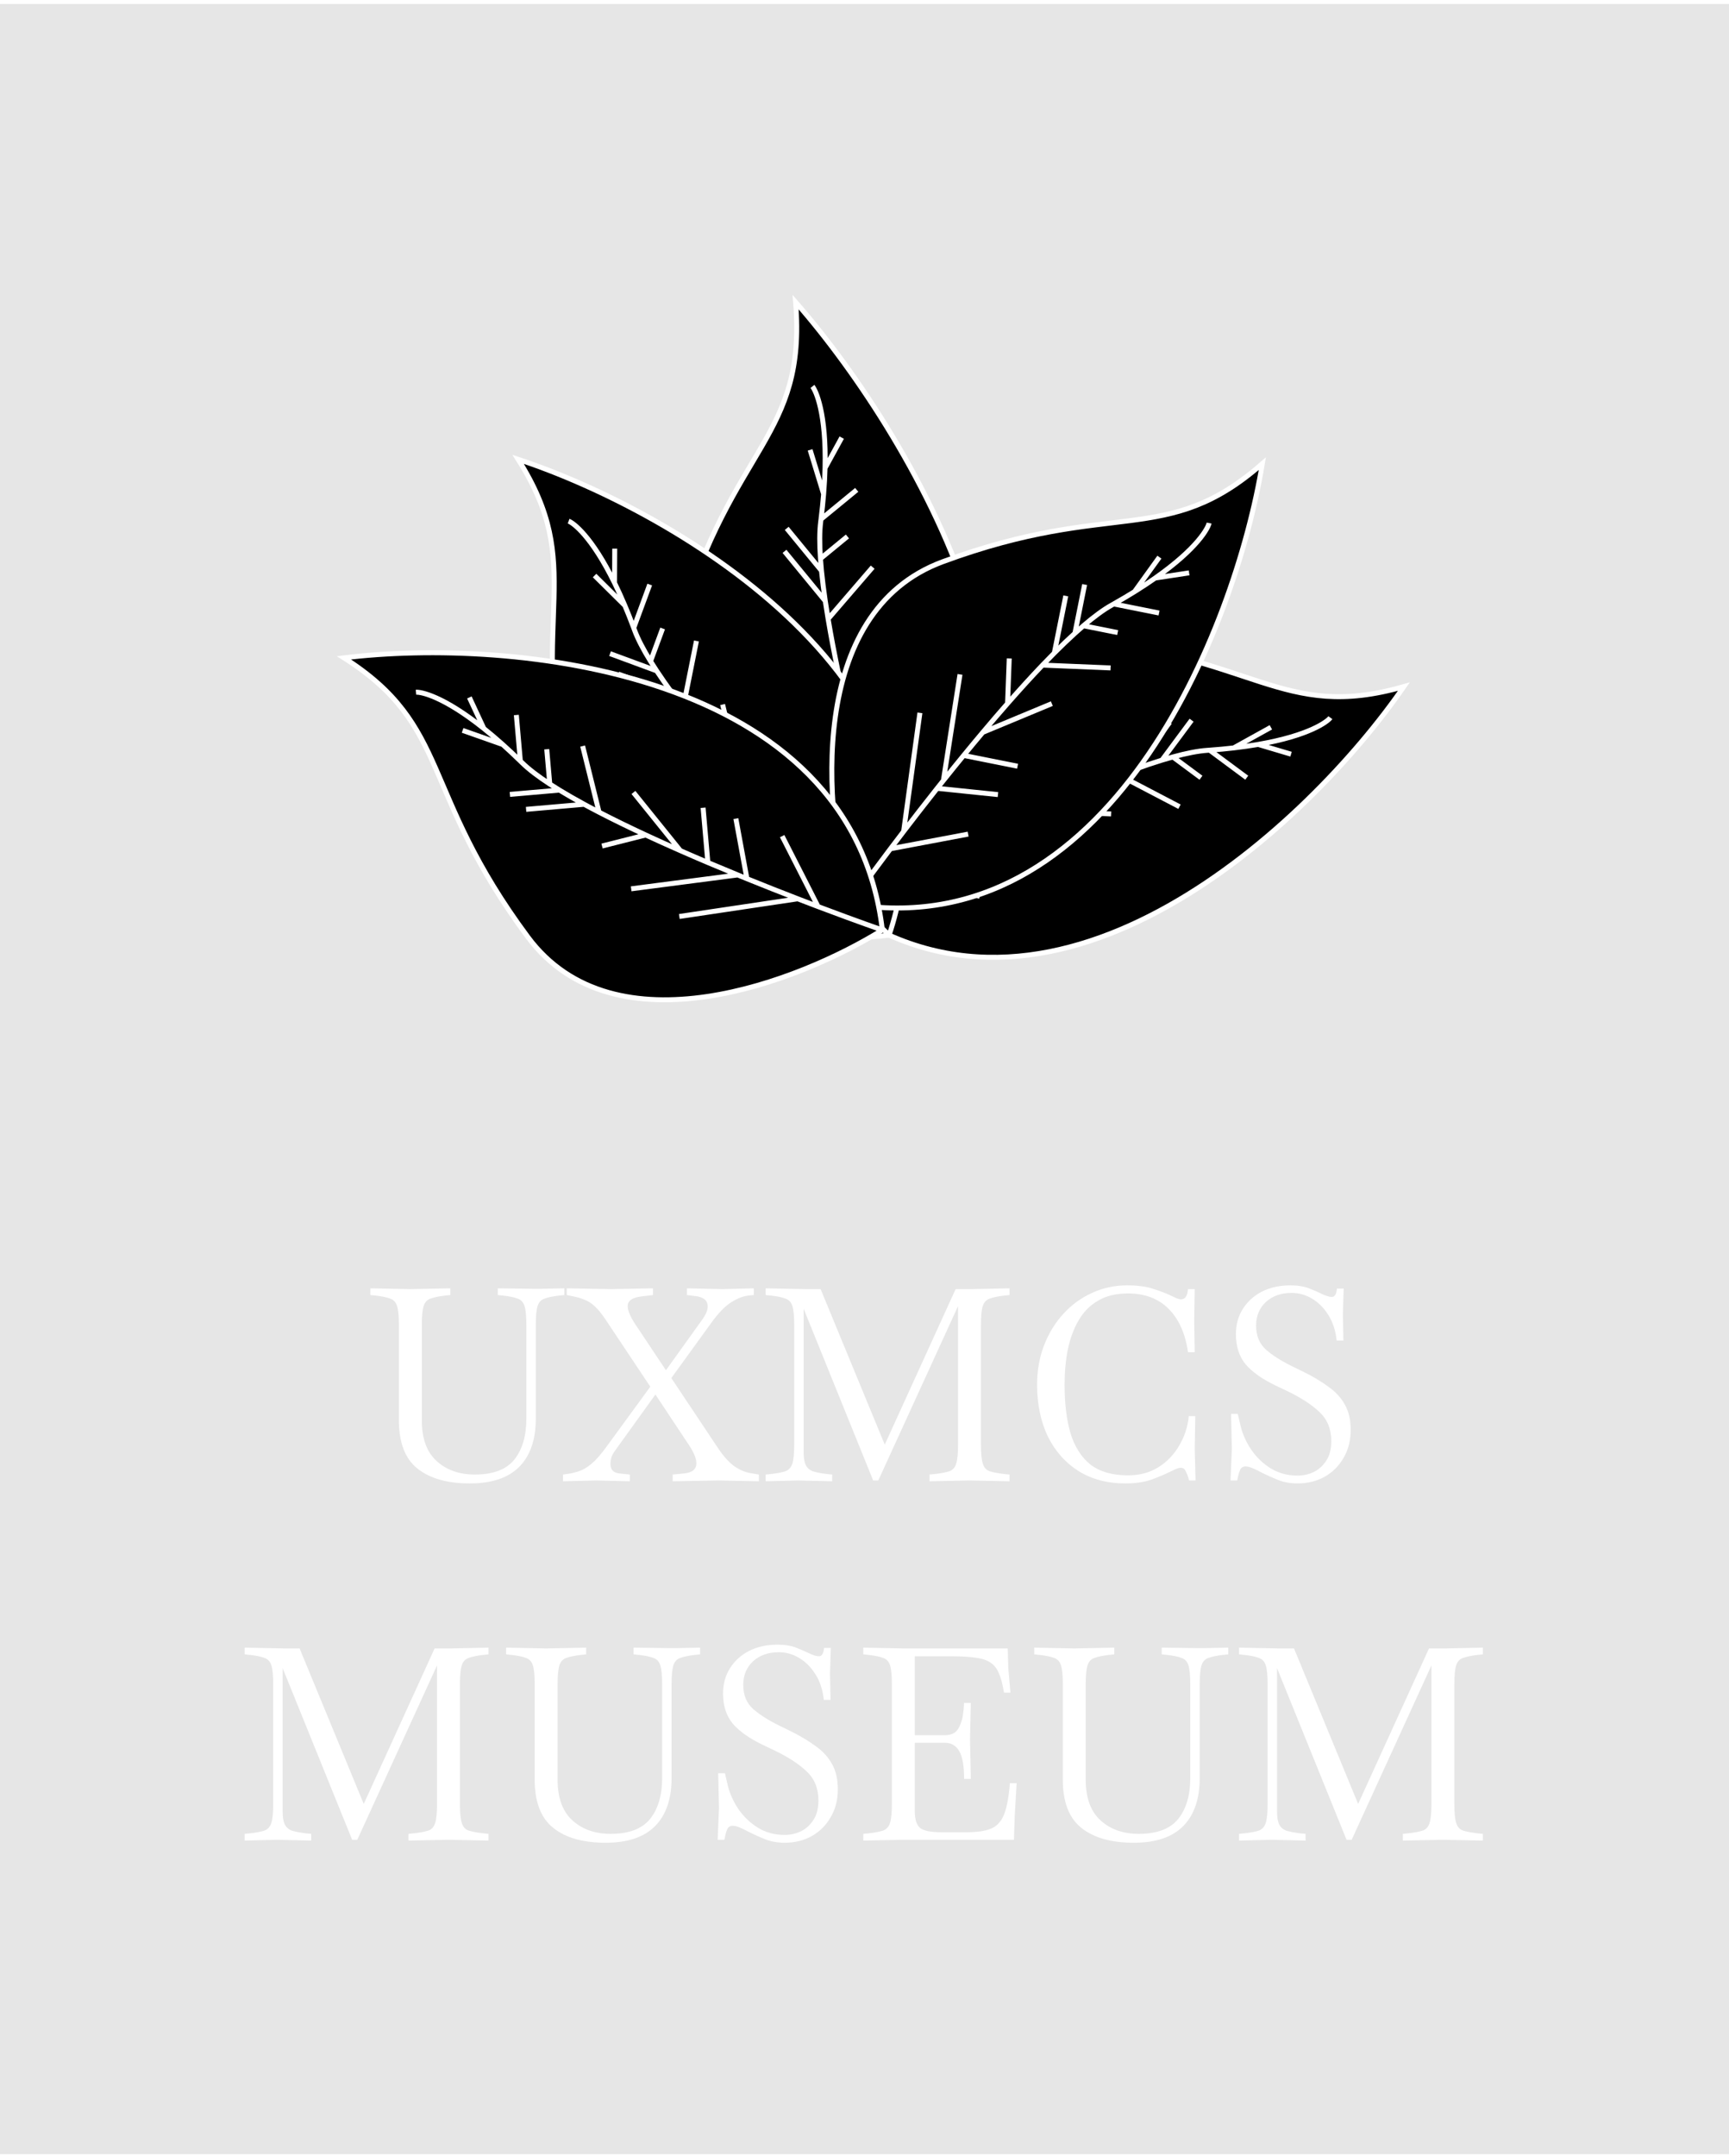 <svg width="77" height="96" viewBox="0 0 77 96" fill="none" xmlns="http://www.w3.org/2000/svg">
<g filter="url(#filter0_b_2_12)">
<rect width="77" height="95.745" transform="translate(0 0.178)" fill="black" fill-opacity="0.1"/>
<path d="M30.265 27.799C28.376 34.198 36.278 39.859 40.465 41.889C49.244 34.173 40.859 19.643 35.433 13.455C35.923 19.49 32.627 19.799 30.265 27.799Z" fill="black"/>
<path d="M40.465 41.889C36.278 39.859 28.376 34.198 30.265 27.799C32.627 19.799 35.923 19.49 35.433 13.455C40.859 19.643 49.244 34.173 40.465 41.889ZM40.465 41.889C40.302 41.359 40.122 40.761 39.932 40.111C39.802 39.668 39.667 39.202 39.53 38.717M36.181 17.207C36.334 17.394 36.804 18.399 36.743 20.842M38.566 35.162L40.479 33.223M38.566 35.162C38.526 35.008 38.486 34.853 38.446 34.697M38.566 35.162C38.791 36.034 39.021 36.89 39.247 37.707M38.446 34.697L34.945 30.755M38.446 34.697C38.318 34.197 38.192 33.693 38.069 33.189M37.737 31.787L38.573 28.451M37.737 31.787C37.598 31.184 37.466 30.587 37.344 30.003M37.737 31.787C37.844 32.252 37.955 32.721 38.069 33.189M37.344 30.003L35.71 28.519M37.344 30.003C37.166 29.153 37.008 28.33 36.879 27.559M36.879 27.559L38.864 25.255M36.879 27.559C36.833 27.286 36.791 27.02 36.753 26.762M36.584 25.414L35.036 23.528M36.584 25.414C36.626 25.834 36.683 26.286 36.753 26.762M36.584 25.414C36.566 25.228 36.551 25.048 36.539 24.875M36.753 26.762L34.937 24.551M39.247 37.707L35.272 33.381M39.247 37.707C39.343 38.051 39.437 38.388 39.53 38.717M39.53 38.717L41.128 35.522M38.069 33.189L39.961 31.635M36.563 23.12C36.559 23.155 36.555 23.19 36.55 23.226C36.494 23.664 36.493 24.223 36.539 24.875M36.563 23.12L38.154 21.813M36.563 23.12C36.613 22.723 36.651 22.35 36.68 22M36.539 24.875L37.74 23.888M36.743 20.842L37.486 19.486M36.743 20.842C36.734 21.197 36.714 21.582 36.68 22M36.68 22L36.078 20.033" stroke="white" stroke-width="0.221"/>
<path d="M47.782 28.456C41.322 27.896 38.266 36.236 37.545 40.475C47.138 47.151 58.287 36.726 62.52 30.573C57.059 32.142 55.857 29.157 47.782 28.456Z" fill="black"/>
<path d="M37.545 40.475C38.266 36.236 41.322 27.896 47.782 28.456C55.857 29.157 57.059 32.142 62.52 30.573C58.287 36.726 47.138 47.151 37.545 40.475ZM37.545 40.475C37.991 40.227 38.496 39.95 39.046 39.654C39.42 39.453 39.816 39.242 40.227 39.026M59.248 31.957C59.117 32.133 58.315 32.753 56.032 33.148M43.256 37.478L45.586 38.886M43.256 37.478C43.389 37.413 43.521 37.347 43.654 37.282M43.256 37.478C42.511 37.848 41.781 38.218 41.086 38.578M43.654 37.282L46.339 33.322M43.654 37.282C44.083 37.072 44.515 36.862 44.949 36.656M46.157 36.09L49.483 36.244M46.157 36.09C46.678 35.85 47.195 35.618 47.703 35.397M46.157 36.09C45.755 36.274 45.352 36.464 44.949 36.656M47.703 35.397L48.626 33.614M47.703 35.397C48.442 35.075 49.16 34.777 49.84 34.516M49.84 34.516L52.528 35.922M49.84 34.516C50.08 34.423 50.315 34.335 50.545 34.252M51.748 33.847L53.067 32.069M51.748 33.847C51.37 33.963 50.967 34.099 50.545 34.252M51.748 33.847C51.915 33.796 52.078 33.749 52.235 33.706M50.545 34.252L52.091 32.167M41.086 38.578L43.995 34.11M41.086 38.578C40.793 38.73 40.506 38.879 40.227 39.026M40.227 39.026L43.634 39.91M44.949 36.656L46.915 38.114M53.87 33.404C53.836 33.406 53.802 33.409 53.768 33.411C53.346 33.44 52.827 33.543 52.235 33.706M53.87 33.404L55.523 34.63M53.87 33.404C54.252 33.376 54.608 33.343 54.941 33.304M52.235 33.706L53.484 34.632M56.032 33.148L57.496 33.583M56.032 33.148C55.7 33.205 55.337 33.258 54.941 33.304M54.941 33.304L56.598 32.386" stroke="white" stroke-width="0.221"/>
<path d="M25.185 35.193C26.462 41.55 35.325 42.14 39.596 41.641C43.307 30.558 30.169 22.788 23.075 20.454C26.115 25.255 23.588 27.247 25.185 35.193Z" fill="black"/>
<path d="M39.596 41.641C35.325 42.14 26.462 41.55 25.185 35.193C23.588 27.247 26.115 25.255 23.075 20.454C30.169 22.788 43.307 30.558 39.596 41.641ZM39.596 41.641C39.232 41.282 38.825 40.875 38.386 40.431C38.088 40.128 37.775 39.808 37.452 39.474M25.323 23.206C25.529 23.282 26.349 23.877 27.369 25.957M35.115 37.001L35.811 34.37M35.115 37.001C35.015 36.893 34.915 36.784 34.815 36.675M35.115 37.001C35.679 37.613 36.24 38.209 36.781 38.776M34.815 36.675L30.261 35.211M34.815 36.675C34.493 36.322 34.17 35.966 33.85 35.608M32.967 34.608L32.181 31.372M32.967 34.608C32.591 34.175 32.223 33.744 31.868 33.319M32.967 34.608C33.258 34.941 33.553 35.276 33.85 35.608M31.868 33.319L29.898 32.934M31.868 33.319C31.352 32.7 30.864 32.094 30.422 31.515M30.422 31.515L31.016 28.541M30.422 31.515C30.265 31.311 30.115 31.11 29.971 30.913M29.244 29.872L27.168 29.106M29.244 29.872C29.462 30.203 29.706 30.551 29.971 30.913M29.244 29.872C29.148 29.726 29.057 29.583 28.971 29.444M29.971 30.913L27.535 30.015M36.781 38.776L31.675 37.239M36.781 38.776C37.008 39.014 37.232 39.247 37.452 39.474M37.452 39.474L37.343 35.956M33.85 35.608L34.697 33.311M28.223 27.96C28.234 27.992 28.246 28.024 28.258 28.056C28.405 28.453 28.649 28.922 28.971 29.444M28.223 27.96L28.935 26.029M28.223 27.96C28.089 27.602 27.956 27.269 27.826 26.961M28.971 29.444L29.51 27.985M27.369 25.957L27.376 24.43M27.369 25.957C27.518 26.259 27.67 26.593 27.826 26.961M27.826 26.961L26.479 25.628" stroke="white" stroke-width="0.221"/>
<path d="M41.984 25.013C35.902 27.26 36.692 36.107 37.848 40.25C49.371 42.198 55.011 28.015 56.217 20.645C51.946 24.392 49.587 22.204 41.984 25.013Z" fill="black"/>
<path d="M37.848 40.25C36.692 36.107 35.902 27.26 41.984 25.013C49.587 22.204 51.946 24.392 56.217 20.645C55.011 28.015 49.371 42.198 37.848 40.25ZM37.848 40.25C38.145 39.834 38.484 39.369 38.855 38.867C39.108 38.525 39.376 38.166 39.656 37.795M53.847 23.291C53.804 23.506 53.343 24.409 51.447 25.739M41.736 35.103L44.444 35.383M41.736 35.103C41.828 34.988 41.92 34.872 42.013 34.756M41.736 35.103C41.219 35.756 40.717 36.402 40.242 37.024M42.013 34.756L42.753 30.03M42.013 34.756C42.31 34.383 42.612 34.009 42.916 33.638M43.768 32.611L46.843 31.332M43.768 32.611C44.137 32.172 44.506 31.741 44.871 31.325M43.768 32.611C43.483 32.949 43.199 33.292 42.916 33.638M44.871 31.325L44.946 29.319M44.871 31.325C45.402 30.719 45.925 30.143 46.429 29.616M46.429 29.616L49.459 29.742M46.429 29.616C46.606 29.43 46.781 29.251 46.953 29.078M47.87 28.199L48.304 26.028M47.87 28.199C47.577 28.465 47.27 28.76 46.953 29.078M47.87 28.199C47.999 28.081 48.126 27.969 48.25 27.863M46.953 29.078L47.464 26.533M40.242 37.024L40.968 31.742M40.242 37.024C40.041 37.286 39.846 37.543 39.656 37.795M39.656 37.795L43.115 37.142M42.916 33.638L45.317 34.119M49.6 26.893C49.57 26.91 49.541 26.926 49.511 26.943C49.141 27.149 48.716 27.464 48.25 27.863M49.6 26.893L51.618 27.297M49.6 26.893C49.933 26.705 50.241 26.523 50.526 26.346M48.25 27.863L49.775 28.168M51.447 25.739L52.956 25.509M51.447 25.739C51.171 25.933 50.865 26.135 50.526 26.346M50.526 26.346L51.633 24.809" stroke="white" stroke-width="0.221"/>
<path d="M23.51 41.726C27.376 46.931 35.644 43.687 39.295 41.413C37.926 29.807 22.73 28.38 15.318 29.293C20.114 32.339 18.678 35.218 23.51 41.726Z" fill="black"/>
<path d="M39.295 41.413C35.644 43.687 27.376 46.931 23.51 41.726C18.678 35.218 20.114 32.339 15.318 29.293C22.73 28.38 37.926 29.807 39.295 41.413ZM39.295 41.413C38.813 41.245 38.271 41.05 37.685 40.835C37.286 40.688 36.866 40.532 36.431 40.368M18.524 30.824C18.743 30.805 19.738 30.994 21.548 32.44M33.264 39.127L32.771 36.451M33.264 39.127C33.127 39.072 32.99 39.016 32.853 38.96M33.264 39.127C34.035 39.441 34.796 39.741 35.527 40.022M32.853 38.96L28.109 39.578M32.853 38.96C32.411 38.779 31.967 38.594 31.525 38.407M30.3 37.878L28.21 35.287M30.3 37.878C29.776 37.648 29.259 37.415 28.756 37.181M30.3 37.878C30.705 38.056 31.114 38.233 31.525 38.407M28.756 37.181L26.811 37.673M28.756 37.181C28.026 36.842 27.326 36.501 26.679 36.166M26.679 36.166L25.948 33.222M26.679 36.166C26.451 36.048 26.229 35.931 26.015 35.814M24.913 35.182L22.708 35.374M24.913 35.182C25.251 35.388 25.62 35.599 26.015 35.814M24.913 35.182C24.764 35.091 24.621 35.001 24.484 34.911M26.015 35.814L23.429 36.04M35.527 40.022L30.253 40.81M35.527 40.022C35.834 40.141 36.136 40.256 36.431 40.368M36.431 40.368L34.833 37.232M31.525 38.407L31.312 35.968M23.174 33.888C23.198 33.912 23.223 33.936 23.247 33.96C23.549 34.256 23.97 34.576 24.484 34.911M23.174 33.888L22.995 31.838M23.174 33.888C22.9 33.621 22.639 33.377 22.389 33.153M24.484 34.911L24.349 33.362M21.548 32.44L20.903 31.056M21.548 32.44C21.811 32.65 22.091 32.887 22.389 33.153M22.389 33.153L20.602 32.523" stroke="white" stroke-width="0.221"/>
<path d="M20.921 66.055C19.921 66.055 19.145 65.835 18.593 65.395C18.041 64.955 17.765 64.239 17.765 63.247V58.999C17.765 58.599 17.737 58.315 17.681 58.147C17.625 57.979 17.521 57.871 17.369 57.823C17.225 57.767 17.013 57.723 16.733 57.691L16.493 57.667V57.367L18.269 57.403H18.281L20.057 57.367V57.667L19.817 57.691C19.545 57.723 19.333 57.767 19.181 57.823C19.029 57.871 18.925 57.979 18.869 58.147C18.813 58.315 18.785 58.599 18.785 58.999V63.247C18.785 64.055 19.005 64.659 19.445 65.059C19.885 65.459 20.453 65.659 21.149 65.659C21.957 65.659 22.541 65.439 22.901 64.999C23.261 64.551 23.441 63.943 23.441 63.175V58.999C23.441 58.599 23.413 58.315 23.357 58.147C23.301 57.979 23.197 57.871 23.045 57.823C22.901 57.767 22.689 57.723 22.409 57.691L22.169 57.667V57.367L23.945 57.391L25.133 57.367V57.667L24.893 57.691C24.621 57.723 24.409 57.767 24.257 57.823C24.105 57.871 24.001 57.979 23.945 58.147C23.889 58.315 23.861 58.599 23.861 58.999V63.175C23.861 64.103 23.617 64.815 23.129 65.311C22.641 65.807 21.905 66.055 20.921 66.055ZM25.073 65.959V65.659L25.325 65.623C25.485 65.599 25.645 65.559 25.805 65.503C25.973 65.447 26.153 65.339 26.345 65.179C26.545 65.011 26.769 64.755 27.017 64.411L28.961 61.747L26.993 58.795C26.809 58.515 26.641 58.307 26.489 58.171C26.337 58.027 26.181 57.927 26.021 57.871C25.869 57.807 25.689 57.755 25.481 57.715L25.241 57.667V57.367L27.221 57.403L29.081 57.367V57.667L28.577 57.727C28.161 57.775 27.953 57.919 27.953 58.159C27.953 58.359 28.073 58.639 28.313 58.999L29.657 61.015L31.301 58.723C31.445 58.515 31.517 58.331 31.517 58.171C31.517 57.915 31.341 57.763 30.989 57.715L30.593 57.667V57.367L32.177 57.403L33.569 57.367V57.667L33.317 57.691C33.093 57.715 32.841 57.815 32.561 57.991C32.281 58.167 31.981 58.479 31.661 58.927L29.897 61.363L31.985 64.495C32.241 64.871 32.485 65.139 32.717 65.299C32.949 65.459 33.189 65.559 33.437 65.599L33.797 65.659V65.959L32.009 65.923L29.957 65.959V65.659L30.449 65.611C30.825 65.579 31.013 65.427 31.013 65.155C31.013 64.955 30.909 64.695 30.701 64.375L29.189 62.095L27.377 64.615C27.305 64.719 27.253 64.819 27.221 64.915C27.197 65.011 27.185 65.099 27.185 65.179C27.185 65.443 27.321 65.587 27.593 65.611L28.049 65.659V65.959L26.561 65.923L25.073 65.959ZM34.098 65.959V65.659L34.338 65.635C34.618 65.603 34.83 65.563 34.974 65.515C35.126 65.459 35.23 65.347 35.286 65.179C35.342 65.003 35.37 64.719 35.37 64.327V58.999C35.37 58.599 35.342 58.315 35.286 58.147C35.23 57.979 35.126 57.871 34.974 57.823C34.83 57.767 34.618 57.723 34.338 57.691L34.098 57.667V57.367L35.874 57.403H36.546L39.402 64.327L42.558 57.403H43.278L44.958 57.367V57.667L44.718 57.691C44.446 57.723 44.234 57.767 44.082 57.823C43.93 57.871 43.826 57.979 43.77 58.147C43.714 58.315 43.686 58.599 43.686 58.999V64.327C43.686 64.719 43.714 65.003 43.77 65.179C43.826 65.355 43.93 65.467 44.082 65.515C44.234 65.563 44.446 65.603 44.718 65.635L44.958 65.659V65.959L43.182 65.923L41.394 65.959V65.659L41.634 65.635C41.914 65.603 42.126 65.563 42.27 65.515C42.422 65.467 42.526 65.355 42.582 65.179C42.638 65.003 42.666 64.719 42.666 64.327V58.159L39.114 65.923H38.886L35.79 58.279V64.663C35.79 64.919 35.822 65.111 35.886 65.239C35.95 65.367 36.054 65.459 36.198 65.515C36.35 65.563 36.558 65.603 36.822 65.635L37.062 65.659V65.959L35.538 65.923L34.098 65.959ZM50.123 66.055C49.307 66.055 48.603 65.867 48.011 65.491C47.427 65.115 46.975 64.599 46.655 63.943C46.343 63.279 46.187 62.519 46.187 61.663C46.187 61.023 46.291 60.435 46.499 59.899C46.707 59.363 46.995 58.895 47.363 58.495C47.731 58.095 48.155 57.787 48.635 57.571C49.123 57.347 49.643 57.235 50.195 57.235C50.683 57.235 51.083 57.291 51.395 57.403C51.715 57.507 51.955 57.599 52.115 57.679C52.219 57.727 52.315 57.771 52.403 57.811C52.491 57.843 52.551 57.859 52.583 57.859C52.671 57.859 52.743 57.827 52.799 57.763C52.855 57.691 52.891 57.571 52.907 57.403H53.207L53.183 58.807L53.207 60.211H52.907C52.787 59.379 52.499 58.735 52.043 58.279C51.587 57.823 50.983 57.595 50.231 57.595C49.703 57.595 49.259 57.703 48.899 57.919C48.539 58.127 48.251 58.419 48.035 58.795C47.819 59.163 47.659 59.595 47.555 60.091C47.459 60.579 47.411 61.103 47.411 61.663C47.411 62.503 47.499 63.223 47.675 63.823C47.859 64.423 48.155 64.887 48.563 65.215C48.979 65.535 49.535 65.695 50.231 65.695C50.751 65.695 51.203 65.575 51.587 65.335C51.971 65.095 52.279 64.775 52.511 64.375C52.751 63.975 52.895 63.535 52.943 63.055H53.231L53.207 64.519L53.243 65.923H52.955L52.919 65.791C52.887 65.687 52.847 65.591 52.799 65.503C52.759 65.407 52.687 65.359 52.583 65.359C52.527 65.359 52.459 65.375 52.379 65.407C52.307 65.439 52.223 65.479 52.127 65.527C51.919 65.631 51.647 65.747 51.311 65.875C50.975 65.995 50.579 66.055 50.123 66.055ZM57.788 66.055C57.468 66.055 57.176 66.003 56.912 65.899C56.656 65.795 56.424 65.691 56.216 65.587C56.04 65.491 55.892 65.419 55.772 65.371C55.66 65.323 55.56 65.299 55.472 65.299C55.36 65.299 55.28 65.347 55.232 65.443C55.192 65.531 55.16 65.631 55.136 65.743L55.1 65.923H54.8L54.86 64.507L54.824 62.959H55.124L55.256 63.523C55.344 63.875 55.5 64.219 55.724 64.555C55.956 64.891 56.244 65.167 56.588 65.383C56.94 65.599 57.34 65.707 57.788 65.707C58.036 65.707 58.272 65.655 58.496 65.551C58.728 65.439 58.916 65.271 59.06 65.047C59.212 64.823 59.288 64.531 59.288 64.171C59.288 63.635 59.112 63.203 58.76 62.875C58.416 62.547 57.936 62.235 57.32 61.939L56.816 61.699C56.216 61.411 55.768 61.095 55.472 60.751C55.184 60.399 55.04 59.951 55.04 59.407C55.04 58.983 55.144 58.607 55.352 58.279C55.56 57.951 55.844 57.695 56.204 57.511C56.572 57.327 56.992 57.235 57.464 57.235C57.792 57.235 58.068 57.279 58.292 57.367C58.516 57.455 58.692 57.531 58.82 57.595C59.028 57.699 59.192 57.751 59.312 57.751C59.44 57.751 59.516 57.627 59.54 57.379H59.84L59.804 58.531L59.828 59.695H59.528C59.48 59.247 59.356 58.867 59.156 58.555C58.956 58.235 58.712 57.991 58.424 57.823C58.144 57.655 57.844 57.571 57.524 57.571C57.052 57.571 56.668 57.707 56.372 57.979C56.084 58.251 55.94 58.599 55.94 59.023C55.94 59.479 56.088 59.839 56.384 60.103C56.68 60.359 57.064 60.603 57.536 60.835L58.028 61.075C58.468 61.291 58.844 61.515 59.156 61.747C59.476 61.971 59.72 62.235 59.888 62.539C60.064 62.843 60.152 63.223 60.152 63.679C60.152 64.151 60.044 64.567 59.828 64.927C59.62 65.287 59.336 65.567 58.976 65.767C58.624 65.959 58.228 66.055 57.788 66.055Z" fill="white"/>
<path d="M10.895 81.959V81.659L11.135 81.635C11.415 81.603 11.627 81.563 11.771 81.515C11.923 81.459 12.027 81.347 12.083 81.179C12.139 81.003 12.167 80.719 12.167 80.327V74.999C12.167 74.599 12.139 74.315 12.083 74.147C12.027 73.979 11.923 73.871 11.771 73.823C11.627 73.767 11.415 73.723 11.135 73.691L10.895 73.667V73.367L12.671 73.403H13.343L16.199 80.327L19.355 73.403H20.075L21.755 73.367V73.667L21.515 73.691C21.243 73.723 21.031 73.767 20.879 73.823C20.727 73.871 20.623 73.979 20.567 74.147C20.511 74.315 20.483 74.599 20.483 74.999V80.327C20.483 80.719 20.511 81.003 20.567 81.179C20.623 81.355 20.727 81.467 20.879 81.515C21.031 81.563 21.243 81.603 21.515 81.635L21.755 81.659V81.959L19.979 81.923L18.191 81.959V81.659L18.431 81.635C18.711 81.603 18.923 81.563 19.067 81.515C19.219 81.467 19.323 81.355 19.379 81.179C19.435 81.003 19.463 80.719 19.463 80.327V74.159L15.911 81.923H15.683L12.587 74.279V80.663C12.587 80.919 12.619 81.111 12.683 81.239C12.747 81.367 12.851 81.459 12.995 81.515C13.147 81.563 13.355 81.603 13.619 81.635L13.859 81.659V81.959L12.335 81.923L10.895 81.959ZM26.968 82.055C25.968 82.055 25.192 81.835 24.64 81.395C24.088 80.955 23.812 80.239 23.812 79.247V74.999C23.812 74.599 23.784 74.315 23.728 74.147C23.672 73.979 23.568 73.871 23.416 73.823C23.272 73.767 23.06 73.723 22.78 73.691L22.54 73.667V73.367L24.316 73.403H24.328L26.104 73.367V73.667L25.864 73.691C25.592 73.723 25.38 73.767 25.228 73.823C25.076 73.871 24.972 73.979 24.916 74.147C24.86 74.315 24.832 74.599 24.832 74.999V79.247C24.832 80.055 25.052 80.659 25.492 81.059C25.932 81.459 26.5 81.659 27.196 81.659C28.004 81.659 28.588 81.439 28.948 80.999C29.308 80.551 29.488 79.943 29.488 79.175V74.999C29.488 74.599 29.46 74.315 29.404 74.147C29.348 73.979 29.244 73.871 29.092 73.823C28.948 73.767 28.736 73.723 28.456 73.691L28.216 73.667V73.367L29.992 73.391L31.18 73.367V73.667L30.94 73.691C30.668 73.723 30.456 73.767 30.304 73.823C30.152 73.871 30.048 73.979 29.992 74.147C29.936 74.315 29.908 74.599 29.908 74.999V79.175C29.908 80.103 29.664 80.815 29.176 81.311C28.688 81.807 27.952 82.055 26.968 82.055ZM34.948 82.055C34.628 82.055 34.336 82.003 34.072 81.899C33.816 81.795 33.584 81.691 33.376 81.587C33.2 81.491 33.052 81.419 32.932 81.371C32.82 81.323 32.72 81.299 32.632 81.299C32.52 81.299 32.44 81.347 32.392 81.443C32.352 81.531 32.32 81.631 32.296 81.743L32.26 81.923H31.96L32.02 80.507L31.984 78.959H32.284L32.416 79.523C32.504 79.875 32.66 80.219 32.884 80.555C33.116 80.891 33.404 81.167 33.748 81.383C34.1 81.599 34.5 81.707 34.948 81.707C35.196 81.707 35.432 81.655 35.656 81.551C35.888 81.439 36.076 81.271 36.22 81.047C36.372 80.823 36.448 80.531 36.448 80.171C36.448 79.635 36.272 79.203 35.92 78.875C35.576 78.547 35.096 78.235 34.48 77.939L33.976 77.699C33.376 77.411 32.928 77.095 32.632 76.751C32.344 76.399 32.2 75.951 32.2 75.407C32.2 74.983 32.304 74.607 32.512 74.279C32.72 73.951 33.004 73.695 33.364 73.511C33.732 73.327 34.152 73.235 34.624 73.235C34.952 73.235 35.228 73.279 35.452 73.367C35.676 73.455 35.852 73.531 35.98 73.595C36.188 73.699 36.352 73.751 36.472 73.751C36.6 73.751 36.676 73.627 36.7 73.379H37L36.964 74.531L36.988 75.695H36.688C36.64 75.247 36.516 74.867 36.316 74.555C36.116 74.235 35.872 73.991 35.584 73.823C35.304 73.655 35.004 73.571 34.684 73.571C34.212 73.571 33.828 73.707 33.532 73.979C33.244 74.251 33.1 74.599 33.1 75.023C33.1 75.479 33.248 75.839 33.544 76.103C33.84 76.359 34.224 76.603 34.696 76.835L35.188 77.075C35.628 77.291 36.004 77.515 36.316 77.747C36.636 77.971 36.88 78.235 37.048 78.539C37.224 78.843 37.312 79.223 37.312 79.679C37.312 80.151 37.204 80.567 36.988 80.927C36.78 81.287 36.496 81.567 36.136 81.767C35.784 81.959 35.388 82.055 34.948 82.055ZM38.447 81.959V81.659L38.687 81.635C38.967 81.603 39.179 81.563 39.323 81.515C39.475 81.459 39.579 81.347 39.635 81.179C39.691 81.003 39.719 80.719 39.719 80.327V74.999C39.719 74.599 39.691 74.315 39.635 74.147C39.579 73.979 39.475 73.871 39.323 73.823C39.179 73.767 38.967 73.723 38.687 73.691L38.447 73.667V73.367L40.223 73.403H44.879L44.903 74.267L44.999 75.371H44.711C44.655 75.011 44.579 74.723 44.483 74.507C44.395 74.291 44.267 74.131 44.099 74.027C43.931 73.915 43.703 73.843 43.415 73.811C43.135 73.771 42.771 73.751 42.323 73.751H40.739V77.267H42.083C42.243 77.267 42.383 77.231 42.503 77.159C42.623 77.079 42.719 76.935 42.791 76.727C42.871 76.519 42.919 76.219 42.935 75.827H43.235L43.199 77.435L43.235 79.211H42.935C42.935 78.627 42.863 78.215 42.719 77.975C42.575 77.727 42.363 77.603 42.083 77.603H40.739V80.639C40.739 81.023 40.823 81.279 40.991 81.407C41.159 81.527 41.471 81.587 41.927 81.587H43.043C43.507 81.587 43.867 81.535 44.123 81.431C44.387 81.327 44.583 81.119 44.711 80.807C44.839 80.487 44.927 80.019 44.975 79.403H45.275L45.191 80.843L45.155 81.923H40.223L38.447 81.959ZM50.488 82.055C49.488 82.055 48.712 81.835 48.16 81.395C47.608 80.955 47.332 80.239 47.332 79.247V74.999C47.332 74.599 47.304 74.315 47.248 74.147C47.192 73.979 47.088 73.871 46.936 73.823C46.792 73.767 46.58 73.723 46.3 73.691L46.06 73.667V73.367L47.836 73.403H47.848L49.624 73.367V73.667L49.384 73.691C49.112 73.723 48.9 73.767 48.748 73.823C48.596 73.871 48.492 73.979 48.436 74.147C48.38 74.315 48.352 74.599 48.352 74.999V79.247C48.352 80.055 48.572 80.659 49.012 81.059C49.452 81.459 50.02 81.659 50.716 81.659C51.524 81.659 52.108 81.439 52.468 80.999C52.828 80.551 53.008 79.943 53.008 79.175V74.999C53.008 74.599 52.98 74.315 52.924 74.147C52.868 73.979 52.764 73.871 52.612 73.823C52.468 73.767 52.256 73.723 51.976 73.691L51.736 73.667V73.367L53.512 73.391L54.7 73.367V73.667L54.46 73.691C54.188 73.723 53.976 73.767 53.824 73.823C53.672 73.871 53.568 73.979 53.512 74.147C53.456 74.315 53.428 74.599 53.428 74.999V79.175C53.428 80.103 53.184 80.815 52.696 81.311C52.208 81.807 51.472 82.055 50.488 82.055ZM55.18 81.959V81.659L55.42 81.635C55.7 81.603 55.912 81.563 56.056 81.515C56.208 81.459 56.312 81.347 56.368 81.179C56.424 81.003 56.452 80.719 56.452 80.327V74.999C56.452 74.599 56.424 74.315 56.368 74.147C56.312 73.979 56.208 73.871 56.056 73.823C55.912 73.767 55.7 73.723 55.42 73.691L55.18 73.667V73.367L56.956 73.403H57.628L60.484 80.327L63.64 73.403H64.36L66.04 73.367V73.667L65.8 73.691C65.528 73.723 65.316 73.767 65.164 73.823C65.012 73.871 64.908 73.979 64.852 74.147C64.796 74.315 64.768 74.599 64.768 74.999V80.327C64.768 80.719 64.796 81.003 64.852 81.179C64.908 81.355 65.012 81.467 65.164 81.515C65.316 81.563 65.528 81.603 65.8 81.635L66.04 81.659V81.959L64.264 81.923L62.476 81.959V81.659L62.716 81.635C62.996 81.603 63.208 81.563 63.352 81.515C63.504 81.467 63.608 81.355 63.664 81.179C63.72 81.003 63.748 80.719 63.748 80.327V74.159L60.196 81.923H59.968L56.872 74.279V80.663C56.872 80.919 56.904 81.111 56.968 81.239C57.032 81.367 57.136 81.459 57.28 81.515C57.432 81.563 57.64 81.603 57.904 81.635L58.144 81.659V81.959L56.62 81.923L55.18 81.959Z" fill="white"/>
</g>
<defs>
<filter id="filter0_b_2_12" x="-10" y="-9.822" width="97" height="115.745" filterUnits="userSpaceOnUse" color-interpolation-filters="sRGB">
<feFlood flood-opacity="0" result="BackgroundImageFix"/>
<feGaussianBlur in="BackgroundImage" stdDeviation="5"/>
<feComposite in2="SourceAlpha" operator="in" result="effect1_backgroundBlur_2_12"/>
<feBlend mode="normal" in="SourceGraphic" in2="effect1_backgroundBlur_2_12" result="shape"/>
</filter>
</defs>
</svg>
